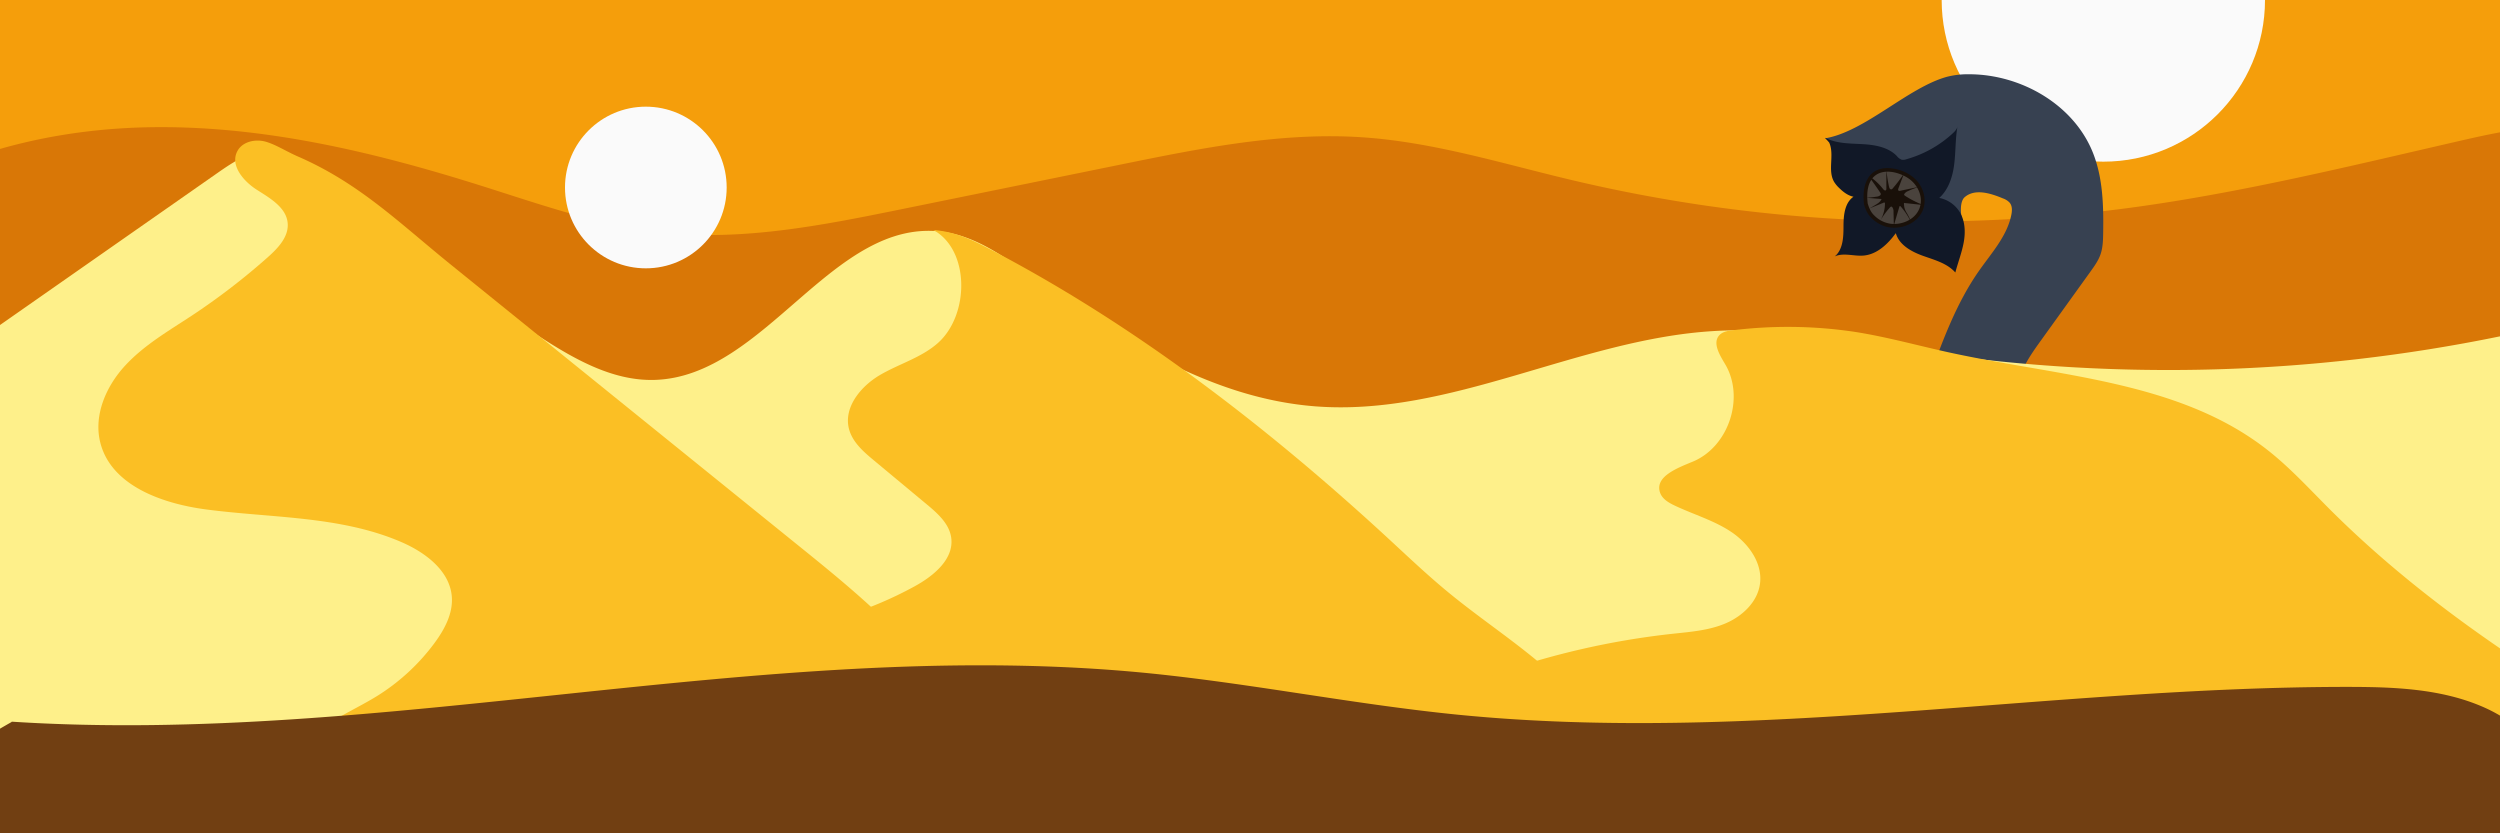 <svg xmlns="http://www.w3.org/2000/svg" xmlns:xlink="http://www.w3.org/1999/xlink" viewBox="0 0 1500 500"><rect x="0" y="0" width="1500" height="500" fill="#808080" stroke="none"/><defs><style>.cls-1{fill:none;}.cls-2{clip-path:url(#clip-path);}.cls-3{fill:#f59e0b;}.cls-4{fill:#d97706;}.cls-5{fill:#fafafa;}.cls-6{fill:#374151;}.cls-7{fill:#111827;}.cls-8{fill:#191009;}.cls-9{opacity:0.42;}.cls-10{opacity:0.5;}.cls-11{fill:#fff;}.cls-12{fill:#fef08a;}.cls-13{fill:#fbbf24;}.cls-14{fill:#713f12;}</style><clipPath id="clip-path"><rect class="cls-1" width="1500" height="500"/></clipPath></defs><g id="Layer_5" data-name="Layer 5"><g class="cls-2"><rect class="cls-3" x="-491.82" y="-5" width="2507.64" height="187"/><path class="cls-4" d="M-101.08,141.88c53.14-44.45,122-64.14,189.62-65.51S223.14,90.78,288,111.22c36.23,11.41,72.39,24.37,110,28.38,48.07,5.13,96.33-4.58,143.77-14.25L673.15,98.58c47.77-9.73,96.17-19.51,144.71-16.17,42.27,2.9,83.29,15.65,124.61,25.49a919.68,919.68,0,0,0,330.36,17.46c69.92-9,138.67-26.11,207.53-41.86,44.75-10.23,98-17.5,130.45,16.79,26.23,27.73,27.61,71.59,27.32,110.88-.12,16.06-.44,32.92-7.94,46.85-13.28,24.7-43.39,31.33-69.89,35.48l-371.44,58.06c-80.5,12.58-161.18,25.19-242.47,29.07-81.61,3.89-163.33-1-245-3.85-156.78-5.44-313.7-3.2-470.56-2.23-65.57.41-131.41.58-196.32-9.25-26-3.93-52.63-9.81-74.4-25.45-36.74-26.37-52.54-74.56-66.05-119.4-8.45-28-15.84-62.12,2.59-84.11"/><circle class="cls-5" cx="387.5" cy="112.5" r="48.5"/><circle class="cls-5" cx="1262" r="97"/><path class="cls-6" d="M1095,83c23.88-3.89,50.09-30.77,73.48-37a50.78,50.78,0,0,1,13.24-1.44c31,.11,62.5,18.22,74,47,6.07,15.2,6.45,32,6.18,48.39-.07,4.29-.19,8.67-1.61,12.73-1.31,3.75-3.66,7-6,10.26L1225,203.67c-4.78,6.64-9.62,13.37-12.58,21-5.11,13.17-4.23,27.87-7.56,41.6a16,16,0,0,1-3.19,7.09c-3,3.36-8,3.94-12.56,4.17-7,.34-13.94.39-20.9.13-2.19-.09-4.47-.22-6.36-1.32a12.06,12.06,0,0,1-4.18-4.86,44.62,44.62,0,0,1-5-28.5c.88-5.47,2.78-10.72,4.67-15.93,8.16-22.47,16.46-45.23,30.22-64.78,7.43-10.57,16.64-20.62,19.22-33.28.52-2.52.67-5.41-1-7.4a10.06,10.06,0,0,0-4.1-2.58c-7.46-3.13-16.87-6-22.94-.64-2.7,2.38-2.85,9.62-.85,15.62,2.22,6.66-12,11.84-18.37,9-6.63-3-11.68-3.12-18.63-7s-16.65-4.78-21.52-11.06C1111.23,114.29,1108,91,1095,83"/><path class="cls-7" d="M1097.51,85.53c3.32,7.27-1.08,16.56,2.9,23.49a17.76,17.76,0,0,0,3.12,3.8c2.43,2.37,5.24,4.56,8.57,5.21-5.33,3.71-6,11.23-6,17.73s-.26,13.92-5.24,18.09c5.3-2.4,11.49,0,17.3-.51,8.07-.7,14.55-6.91,19.33-13.45,2,7.08,9.37,11.12,16.3,13.61s14.54,4.46,19.41,10c1.58-6,3.86-11.81,5-17.9s.92-12.71-2.19-18.06a18.52,18.52,0,0,0-12.45-8.78c5.66-5.11,8.09-12.92,9-20.49s.62-15.28,2-22.78c-.19,1.81-1.54,3.25-2.87,4.48a68.3,68.3,0,0,1-27.91,15.59,5.48,5.48,0,0,1-2.8.26,6.89,6.89,0,0,1-2.9-2.23c-5.26-5.43-13.4-6.73-20.94-7.13s-15.46-.31-22.14-3.84"/><path class="cls-8" d="M1119.42,122.19c1.58,4.81,2.08,6.19,6.57,9.8s10.91,4.38,16.39,2.62a16.44,16.44,0,0,0,9.9-8.15c2.46-5.1,1.38-11.49-2-16s-8.82-7.26-14.4-8.16c-3.53-.57-7.35-.41-10.41,1.44-5.72,3.46-6.8,11.33-6,18"/><g class="cls-9"><g class="cls-10"><path class="cls-11" d="M1139.07,114.35a1.18,1.18,0,0,0,1.07.12l11.45-2.44a16.73,16.73,0,0,0-1.32-2.09,20.36,20.36,0,0,0-7.76-6.11l-3.48,9.22C1138.87,113.49,1138.73,114,1139.07,114.35Z"/></g><g class="cls-10"><path class="cls-11" d="M1142.63,116.32a.79.79,0,0,0-.14.53,1,1,0,0,0,.46.56,53.67,53.67,0,0,0,10.39,5.34,16.2,16.2,0,0,0-1.73-10.68,45.19,45.19,0,0,0-6.84,2.6A4.6,4.6,0,0,0,1142.63,116.32Z"/></g><g class="cls-10"><path class="cls-11" d="M1135.37,124.3a.92.92,0,0,0-.49-.33c-.36-.06-.68.24-.93.51a49.64,49.64,0,0,0-5.64,7.65,20.87,20.87,0,0,0,2.68-10,.68.68,0,0,0-.12-.49c-.2-.21-.53-.12-.78,0l-8.28,3.37,3.45-2.06c1.49-.89,3.08-1.9,3.66-3.54l-9.12-.76q3.12-.18,6.21-.66a3.77,3.77,0,0,0,2.07-.77,1.2,1.2,0,0,0,.39-.71,1.72,1.72,0,0,0-.4-1.06q-2.92-4.34-6-8.54l1-.14a35.85,35.85,0,0,1,6.8,6.68c.42.53,1.15,1.13,1.66.69a1.24,1.24,0,0,0,.29-1c0-3.82,0-7.65,0-11.47a79.32,79.32,0,0,0,1.59,10.3,3,3,0,0,0,.45,1.18,1.06,1.06,0,0,0,1.11.44,1.58,1.58,0,0,0,.64-.51,84.3,84.3,0,0,0,7-9.31,25.68,25.68,0,0,0-6.61-2c-3.53-.57-7.35-.4-10.41,1.44-5.72,3.46-6.8,11.33-6,18l0,.49c1.58,4.81,2.08,6.2,6.57,9.8A16.83,16.83,0,0,0,1136.3,135l-.18-7.79A4.54,4.54,0,0,0,1135.37,124.3Z"/></g><g class="cls-10"><path class="cls-11" d="M1142.39,121.76a10,10,0,0,0,1.58,5.89,32.54,32.54,0,0,1,2.36,4.63,15.24,15.24,0,0,0,6-6.33,13.37,13.37,0,0,0,1-3Z"/></g><g class="cls-10"><path class="cls-11" d="M1139.88,123.66c-.17.06-.24.26-.29.44l-3.21,10.9a19.06,19.06,0,0,0,6-.9,17.76,17.76,0,0,0,3.79-1.73,40.33,40.33,0,0,0-5.69-8.42C1140.33,123.77,1140.11,123.58,1139.88,123.66Z"/></g><g class="cls-10"><path class="cls-11" d="M1136.3,135.26l.08-.26h-.08Z"/></g><g class="cls-10"><path class="cls-11" d="M1146.62,133.23c-.08-.32-.18-.64-.29-.95l-.16.09C1146.32,132.66,1146.48,132.94,1146.62,133.23Z"/></g><g class="cls-10"><path class="cls-11" d="M1142.56,103.68a.57.57,0,0,1-.08.13l0,0Z"/></g><g class="cls-10"><path class="cls-11" d="M1153.83,123l-.49-.2,0,.15Z"/></g><g class="cls-10"><path class="cls-11" d="M1152.06,111.93l-.47.1,0,0Z"/></g></g><path class="cls-8" d="M1118.33,122.49c.93,2.82,1.87,5.51,4,7.71a20,20,0,0,0,9.54,5.86c7.4,1.85,16-.85,20.39-7.25,4.54-6.63,2.54-15.75-2.92-21.18a23.64,23.64,0,0,0-10.12-5.75c-3.81-1.1-8.17-1.53-12-.19-8.16,2.89-9.74,12.43-8.89,20,.16,1.42,2.41,1.44,2.25,0-.63-5.59-.23-12.9,4.77-16.53,5.74-4.18,14.81-1.62,20.11,2.14,5.59,4,8.91,11.63,6,18.23-2.76,6.35-10.31,9.47-16.9,8.75a17.21,17.21,0,0,1-10-5c-2.19-2.08-3.1-4.55-4-7.36-.45-1.37-2.62-.79-2.17.6Z"/><path class="cls-12" d="M-101,265.62,130.31,103.91c10.47-7.31,22.11-15,34.83-13.84,11.4,1,20.85,8.84,29.59,16.21A1295.41,1295.41,0,0,0,322,200.81c21.45,14,45,27.82,70.56,27.14,66.84-1.77,107.19-98,173.42-88.83,20,2.77,37.06,15.21,53.4,27,51.14,37,107,72.88,169.95,77.7,81,6.19,157.25-40.09,238.31-45.15,43.42-2.71,86.56,6.5,129.6,12.84a989.51,989.51,0,0,0,342.53-9.66c10.57-2.17,22.87-4.1,31,3,5.1,4.4,7.18,11.27,9,17.75q21.24,74.75,42.47,149.5c12.54,44.14,21.27,100.63-15.59,128-16.38,12.15-37.76,14.6-58.05,16.59A9490.81,9490.81,0,0,1,170.68,552.47C97.4,549.26,20.79,544.2-42,506.24s-105.38-119.78-75-186.53c8.84-19.44,23.31-36.91,26.28-58.06"/><path class="cls-13" d="M179,94c-7-3-13.39-7.24-19.64-9s-14.05,0-17,5.8C138,99.19,146,108.69,154,113.8s17.72,10.61,18.6,20c.76,8.15-5.7,15-11.82,20.44A403.83,403.83,0,0,1,115,189.43c-14,9.22-28.74,17.75-40.06,30.09s-18.84,29.63-14.8,45.89c6.42,25.89,37,36.75,63.48,40.25,39.53,5.23,80.9,3.8,117.47,19.7,14.26,6.21,28.8,17.16,30,32.66.78,10.11-4.41,19.71-10.43,27.86a124.89,124.89,0,0,1-34.73,31.93c-14.21,8.76-30.55,14.94-41.62,27.45-7.19,8.12-11,22-2.8,29,5.08,4.36,12.53,4.13,19.21,3.66L440,461.09c24.68-1.74,49.4-3.48,73.82-7.42,18.93-3.06,41.07-10.61,45.53-29.26,3.73-15.58-7.19-30.65-18.25-42.24-19.64-20.58-41.83-38.52-64-56.4L271,159.18c-31.26-25.26-55.14-49.1-92-65.18"/><path class="cls-13" d="M500.49,371.43A226.77,226.77,0,0,0,549,351.67c11.34-6.23,23.58-16.37,21.71-29.18-1.21-8.31-8.12-14.44-14.57-19.81l-31.75-26.41c-6.3-5.23-12.94-11-15-18.93-3.32-12.89,7-25.48,18.45-32.24s24.86-10.42,34.83-19.23C581.76,189,582,150,560,138c13,1,22.73,5.66,33,11,86.23,44.87,165,105.33,236.61,171,13.08,12,25.88,24.31,39.58,35.57,20.1,16.52,42.06,30.72,61.42,48.09s36.38,38.65,42.85,63.84c1,3.72,1.67,7.68.57,11.35-1.66,5.51-6.92,9-12,11.8-44.8,24.64-98.38,25.66-149.52,25.52-80.77-.21-161.95-1.84-241.49-15.93-21-3.72-42.61-8.64-59.64-21.49-18.22-13.75-29.55-36.64-28.06-59.41s16.34-44.49,37.54-52.92"/><path class="cls-13" d="M895.06,405.26a474.28,474.28,0,0,1,108.58-25c10.82-1.17,21.9-2,31.9-6.32s19-12.83,20.44-23.61c1.7-12.39-6.8-24.19-17.19-31.15s-22.66-10.47-34-15.85c-3.67-1.74-7.55-4-8.81-7.91-3.11-9.52,10.44-14.6,19.7-18.44,21.52-8.9,31.33-38.45,19.41-58.46-3.3-5.54-7.85-12.89-3.36-17.52,1.94-2,4.93-2.48,7.7-2.81a271,271,0,0,1,74.56,1.1c18.51,3,36.6,8,54.91,12.05,66,14.51,138.69,17,191.78,58.8,13.21,10.39,24.62,22.85,36.49,34.74,52.3,52.39,114.23,94.2,178.16,131.53,16.19,9.45,33.08,19.13,43.84,34.48s13.38,38.22.65,52c-7.25,7.84-17.94,11.36-28.21,14.35-121.25,35.25-249.43,37.48-375.69,35.43-92.57-1.51-189-6.2-270.15-50.72-22.87-12.55-45.64-30.3-51.59-55.7-5.76-24.58,6-50.34,22.91-69.12"/><path class="cls-14" d="M7,433c223.24,14.4,447.7-49.43,670.56-30.15,66.15,5.73,131.39,19.43,197.47,26,177.18,17.54,355.27-16.72,533.32-16.71,27.77,0,56.36,1,81.79,12.16s47.25,34.76,48.3,62.51c1,25-15.11,48.27-35.71,62.51s-45.31,21-69.58,27.21c-192.28,48.93-390.34,73.84-588.66,79.74C672,661.37,499.37,652.2,327,643c-72.55-3.86-145.43-7.76-216.59-22.42-58.25-12-116.12-31.76-163.3-68-15.85-12.17-31.76-30.84-25.74-49.9,2.87-9.09,10.24-15.94,17.52-22.1A441.59,441.59,0,0,1,7,433.18"/></g></g></svg>